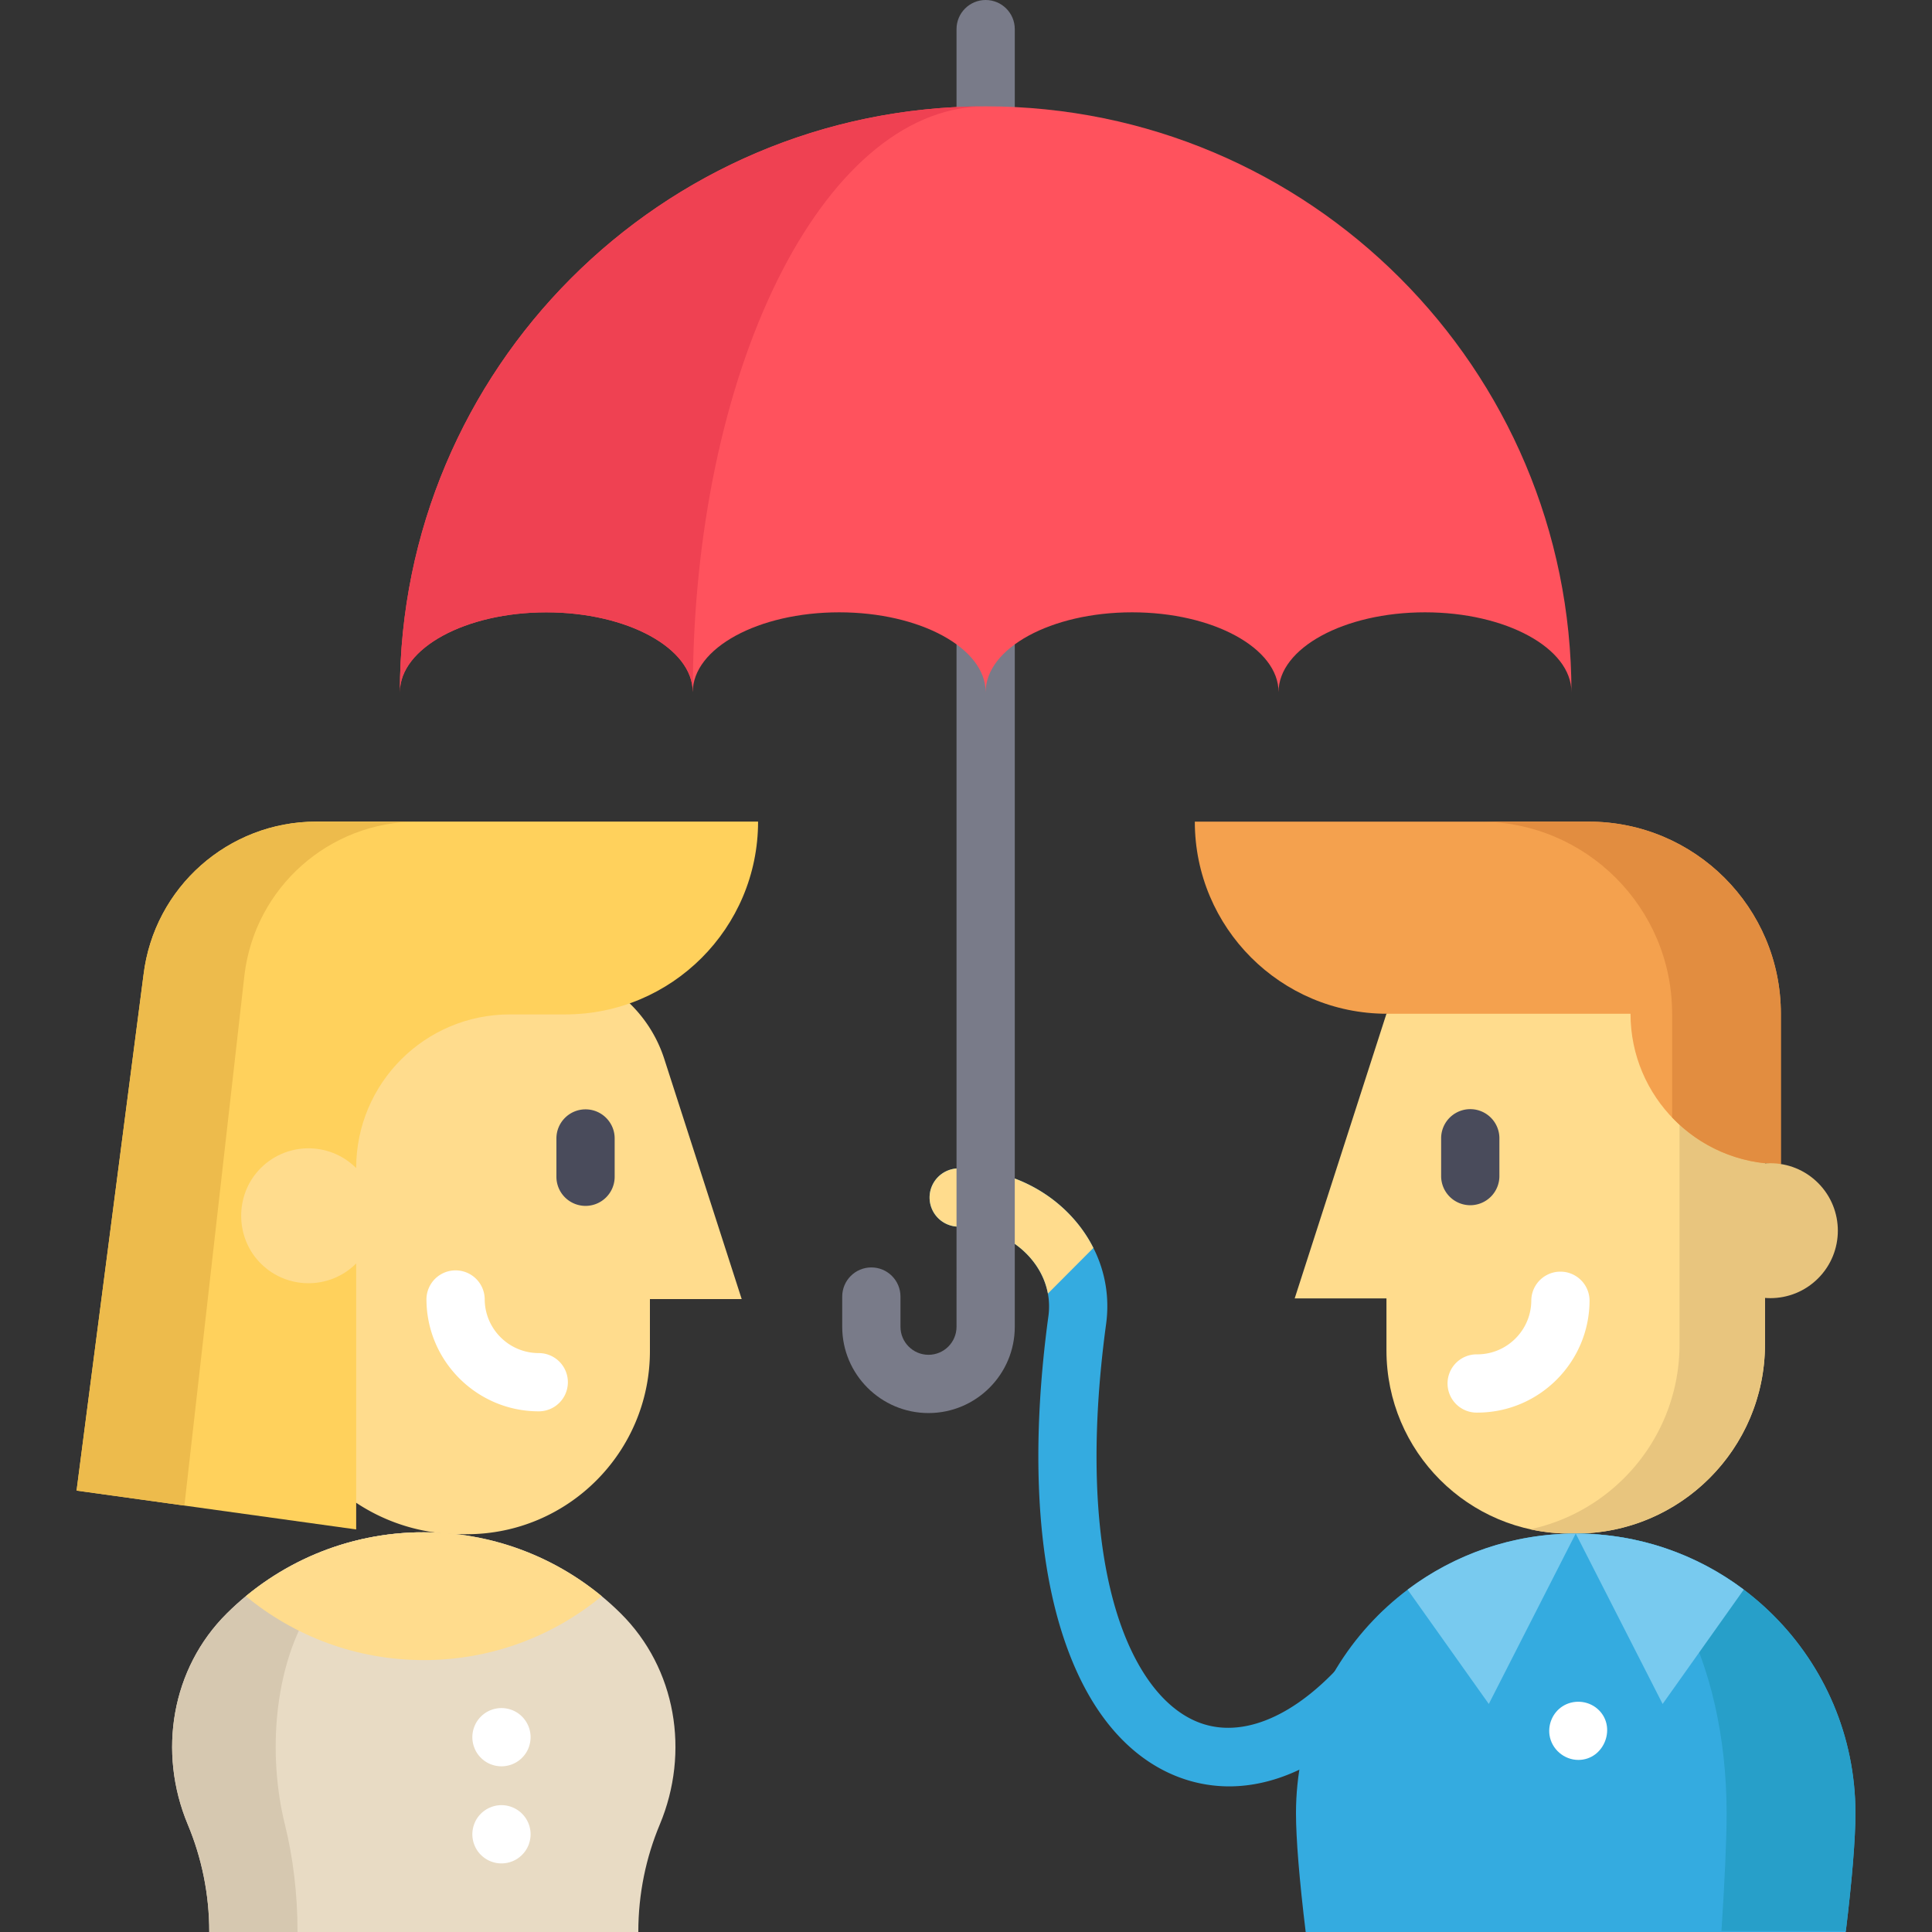<svg xmlns="http://www.w3.org/2000/svg" viewBox="0 0 511.999 511.999"><rect x="0" y="0" width="511.999" height="511.999" fill="#333333" stroke="none"/><path d="M377.782 437.221c-15.345 23.423-34.044 36.185-52.034 36.185a37.7 37.7 0 0 1-13.255-2.408c-10.065-3.767-23.722-13.76-31.585-40.024-6.401-21.396-7.472-49.821-3.067-82.208a18.938 18.938 0 0 0-.134-5.959c-.638-3.427-2.223-6.669-4.683-9.489-4.569-5.238-11.485-8.243-18.957-8.243a7.722 7.722 0 0 1-7.719-7.719 7.722 7.722 0 0 1 7.719-7.719c11.928 0 23.074 4.93 30.586 13.523 2.058 2.357 3.767 4.888 5.105 7.554 3.139 6.195 4.322 13.111 3.376 20.13-4.106 30.226-3.221 56.397 2.563 75.704 4.713 15.746 12.597 26.398 22.199 29.989 14.254 5.321 32.253-5.321 46.981-27.777a7.717 7.717 0 0 1 10.683-2.223c3.56 2.339 4.558 7.123 2.222 10.684z" fill="#34abe0"/><path d="M289.759 330.716l-12.051 12.092c-.638-3.427-2.223-6.669-4.683-9.489-4.569-5.238-11.485-8.243-18.957-8.243a7.722 7.722 0 0 1-7.719-7.719 7.722 7.722 0 0 1 7.719-7.719c11.928 0 23.074 4.93 30.586 13.523a36.124 36.124 0 0 1 5.105 7.555z" fill="#ffdc8d"/><path d="M246.062 374.474c-12.608 0-22.866-10.257-22.866-22.865V343.6c0-4.263 3.455-7.719 7.719-7.719s7.719 3.456 7.719 7.719v8.009c0 4.095 3.331 7.427 7.427 7.427s7.428-3.331 7.428-7.427V7.719c0-4.263 3.455-7.719 7.719-7.719s7.719 3.456 7.719 7.719V351.61c0 12.606-10.258 22.864-22.865 22.864z" fill="#797b89"/><path d="M261.207 183.42c0-11.68-17.376-21.149-38.809-21.149s-38.809 9.469-38.809 21.149c0-11.68-17.376-21.149-38.809-21.149s-38.809 9.469-38.809 21.149c0-85.736 69.502-155.239 155.239-155.239S416.448 97.684 416.448 183.42c0-11.68-17.376-21.149-38.809-21.149s-38.809 9.469-38.809 21.149c0-11.68-17.376-21.149-38.809-21.149-21.438 0-38.814 9.469-38.814 21.149z" fill="#ff525d"/><path d="M260.218 28.187c-42.421 1.081-76.62 70.167-76.62 155.237 0-11.681-17.382-21.149-38.809-21.149-21.437 0-38.819 9.468-38.819 21.149-.002-85.409 68.972-154.702 154.248-155.237z" fill="#ef4152"/><path d="M55.458 511.996c0-10.106-2.027-19.739-5.701-28.507-7.996-19.132-4.343-41.341 10.384-55.944 13.389-13.276 31.821-21.478 52.167-21.478s38.778 8.202 52.168 21.478c14.727 14.604 18.381 36.813 10.384 55.944-3.674 8.768-5.701 18.401-5.701 28.507H55.458z" fill="#e8dbc4"/><path d="M112.308 406.066c-11.969 0-22.816 8.202-30.699 21.478-8.665 14.604-10.816 36.813-6.113 55.944 2.172 8.768 3.355 18.401 3.355 28.507H55.458c0-10.106-2.027-19.739-5.701-28.507-7.996-19.132-4.343-41.341 10.384-55.944 13.389-13.276 31.821-21.478 52.167-21.478z" fill="#d6c8b0"/><g fill="#ffdc8d"><path d="M176.039 280.624l20.516 63.641h-24.318v13.775c0 26.807-21.731 48.54-48.54 48.54h-1.616c-27.701 0-50.156-22.455-50.156-50.155l-14.338-34.471 14.338-53.123 58.633-28.002 31.392 21.091a35.74 35.74 0 0 1 14.089 18.704z"/><path d="M159.462 423.005c-12.813 10.58-29.238 16.94-47.156 16.94s-34.343-6.36-47.156-16.94c12.813-10.58 29.238-16.94 47.156-16.94 17.919.001 34.344 6.361 47.156 16.94z"/></g><path d="M155.174 319.571a7.718 7.718 0 0 1-7.719-7.719v-10.144c0-4.263 3.455-7.719 7.719-7.719s7.719 3.456 7.719 7.719v10.144a7.72 7.72 0 0 1-7.719 7.719z" fill="#494b5b"/><path d="M142.774 374.017c-16.41 0-29.76-13.35-29.76-29.76a7.72 7.72 0 0 1 15.438 0c0 7.898 6.425 14.323 14.323 14.323a7.718 7.718 0 1 1-.001 15.437z" fill="#fff"/><path d="M200.898 217.732H83.831c-23.341 0-42.998 17.434-45.797 40.61L20.292 395.023l74.099 10.293V334.83l-.002.004c-7.179 7.179-18.947 6.977-25.867-.611-6.141-6.734-6.141-17.328 0-24.061 6.92-7.587 18.686-7.791 25.867-.611l.002.004c0-22.491 18.232-40.724 40.724-40.724h14.687c28.219-.002 51.096-22.879 51.096-51.099z" fill="#ffd15c"/><path d="M64.788 258.342c2.799-23.176 22.456-40.61 45.797-40.61H83.83c-23.341 0-42.998 17.434-45.797 40.61L20.291 395.023l28.577 3.969 15.92-140.65z" fill="#edbb4c"/><path d="M132.894 468.091a8.03 8.03 0 0 1-2.954-.586 7.62 7.62 0 0 1-2.501-1.677 7.62 7.62 0 0 1-.967-1.173 7.103 7.103 0 0 1-.7-1.328 7.26 7.26 0 0 1-.443-1.441 7.543 7.543 0 0 1 0-3.026 7.26 7.26 0 0 1 .443-1.441c.185-.463.422-.916.7-1.328a7.62 7.62 0 0 1 .967-1.173 7.62 7.62 0 0 1 3.942-2.109 7.486 7.486 0 0 1 3.026 0 8.03 8.03 0 0 1 1.441.432 7.62 7.62 0 0 1 2.501 1.677 7.729 7.729 0 0 1 2.264 5.454 8.03 8.03 0 0 1-.586 2.954 7.62 7.62 0 0 1-1.677 2.501 7.62 7.62 0 0 1-3.942 2.109 7.504 7.504 0 0 1-1.514.155zm0 25.729a8.334 8.334 0 0 1-1.513-.144 8.876 8.876 0 0 1-1.441-.443 7.62 7.62 0 0 1-2.501-1.677 7.171 7.171 0 0 1-.967-1.173 7.103 7.103 0 0 1-.7-1.328 7.063 7.063 0 0 1-.443-1.441c-.103-.504-.154-1.009-.154-1.513s.051-1.009.154-1.503c.093-.494.247-.988.443-1.451.185-.463.422-.916.7-1.328a7.62 7.62 0 0 1 .967-1.173c.35-.36.751-.679 1.173-.957a7.115 7.115 0 0 1 1.328-.71 7.26 7.26 0 0 1 1.441-.443 7.486 7.486 0 0 1 3.026 0 7.26 7.26 0 0 1 1.441.443c.463.185.916.432 1.328.71.422.278.823.597 1.173.957a7.747 7.747 0 0 1 2.264 5.454c0 .504-.051 1.009-.154 1.513a7.793 7.793 0 0 1-.432 1.441 7.62 7.62 0 0 1-1.677 2.501 7.62 7.62 0 0 1-2.501 1.677c-.463.185-.957.34-1.441.443a8.283 8.283 0 0 1-1.514.145z" fill="#fff"/><path d="M367.424 268.652l-24.318 75.436h24.318v13.775c0 26.807 21.731 48.54 48.54 48.54h1.616c27.701 0 50.156-22.455 50.156-50.155v-87.595l-58.633-28.002-41.679 28.001z" fill="#ffdc8d"/><path d="M405.534 405.274a48.299 48.299 0 0 0 10.425 1.132h1.616c27.705 0 50.161-22.456 50.161-50.161v-87.591l-22.641-10.816v98.407c-.001 24.072-16.951 44.172-39.561 49.029z" fill="#e8c57e"/><path d="M421.036 217.742c28.116 0 50.91 22.793 50.91 50.91v39.842c-22.004 0-39.842-17.838-39.842-39.842h-64.556c-28.116 0-50.91-22.793-50.91-50.91h104.398z" fill="#f4a14e"/><path d="M443.129 268.652c0-28.116-22.793-50.91-50.91-50.91h28.816c28.116 0 50.91 22.793 50.91 50.91v39.842c-11.337 0-21.561-4.743-28.816-12.345v-27.497z" fill="#e28d40"/><path d="M456.527 313.501c6.982-6.982 18.301-6.982 25.283 0 6.982 6.982 6.982 18.301 0 25.283-6.982 6.982-18.301 6.982-25.283 0" fill="#e8c57e"/><path d="M391.486 374.354c16.41 0 29.76-13.35 29.76-29.76a7.72 7.72 0 0 0-15.438 0c0 7.898-6.425 14.323-14.323 14.323a7.72 7.72 0 1 0 .001 15.437z" fill="#fff"/><path d="M389.635 319.394a7.72 7.72 0 0 0 7.719-7.719v-10.144a7.72 7.72 0 0 0-15.438 0v10.144a7.72 7.72 0 0 0 7.719 7.719z" fill="#494b5b"/><path d="M491.708 480.528c0 6.72-.895 17.743-2.573 31.471H346.022c-1.678-13.729-2.573-24.751-2.573-31.471 0-40.939 33.19-74.119 74.13-74.119s74.129 33.18 74.129 74.119z" fill="#34abe0"/><path d="M457.571 480.526c0 6.68-.474 17.606-1.368 31.206h32.964c1.658-13.599 2.541-24.526 2.541-31.206 0-40.939-33.19-74.119-74.13-74.119 22.085-.001 39.993 33.179 39.993 74.119z" fill="#279fc9"/><path d="M462.111 421.267c-12.401-9.334-27.818-14.861-44.531-14.861l23.032 45.159 21.499-30.298zm-89.073 0v.01l21.509 30.288 23.032-45.159c-16.713 0-32.139 5.527-44.541 14.861z" fill="#78caef"/><path d="M418.273 466.397c6.983 0 10.343-9.005 5.039-13.565-2.603-2.237-6.472-2.477-9.33-.575-2.458 1.635-3.77 4.636-3.345 7.552.545 3.734 3.867 6.588 7.636 6.588z" fill="#fff"/></svg>